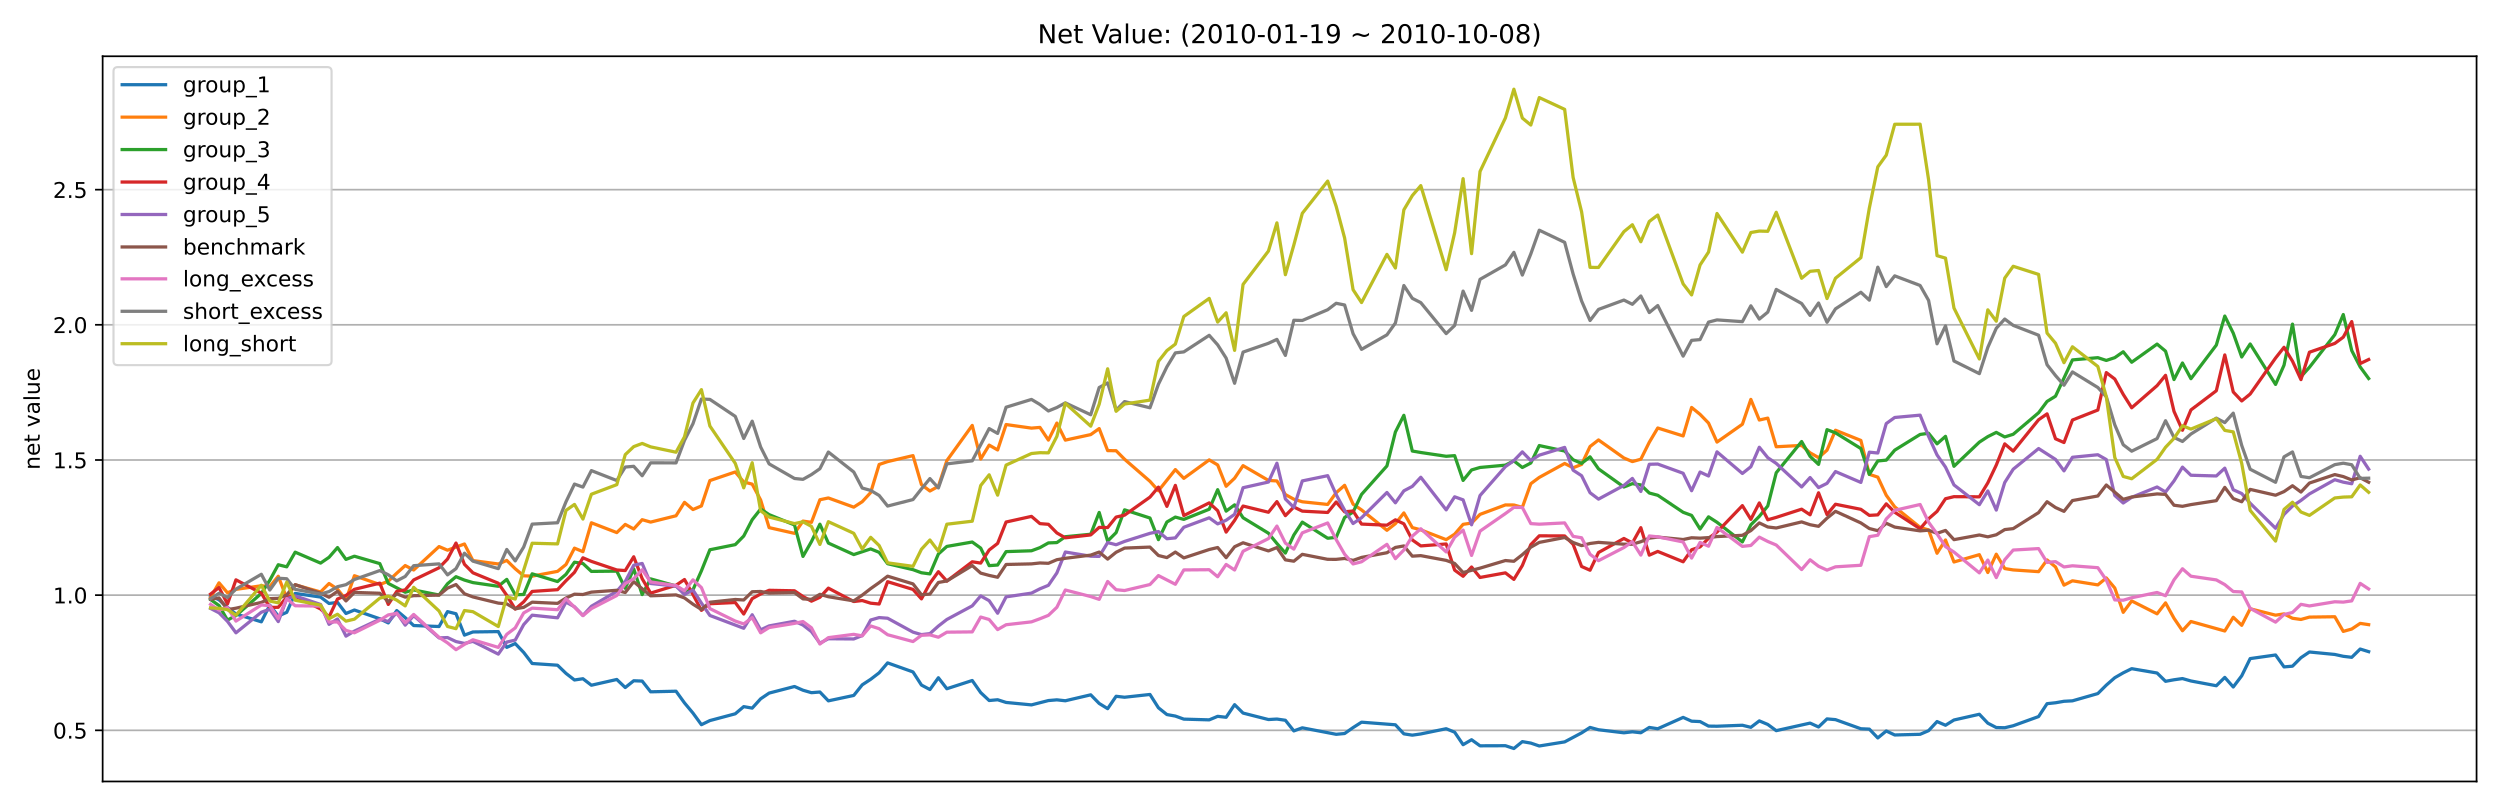 <?xml version="1.0" encoding="utf-8" standalone="no"?>
<!DOCTYPE svg PUBLIC "-//W3C//DTD SVG 1.1//EN"
  "http://www.w3.org/Graphics/SVG/1.1/DTD/svg11.dtd">
<!-- Created with matplotlib (https://matplotlib.org/) -->
<svg height="374.4pt" version="1.1" viewBox="0 0 1152 374.4" width="1152pt" xmlns="http://www.w3.org/2000/svg" xmlns:xlink="http://www.w3.org/1999/xlink">
 <defs>
  <style type="text/css">*{stroke-linecap:butt;stroke-linejoin:round;}</style>
 </defs>
 <g id="figure_1">
  <g id="patch_1">
   <path d="M 0 374.4 
L 1152 374.4 
L 1152 0 
L 0 0 
z
" style="fill:#ffffff;"/>
  </g>
  <g id="axes_1">
   <g id="patch_2">
    <path d="M 47.3 360.1 
L 1141.2 360.1 
L 1141.2 25.92 
L 47.3 25.92 
z
" style="fill:#ffffff;"/>
   </g>
   <g id="matplotlib.axis_1"/>
   <g id="matplotlib.axis_2">
    <g id="ytick_1">
     <g id="line2d_1">
      <path clip-path="url(#p915bcf9d53)" d="M 47.3 336.534 
L 1141.2 336.534 
" style="fill:none;stroke:#b0b0b0;stroke-linecap:square;stroke-width:0.8;"/>
     </g>
     <g id="line2d_2">
      <defs>
       <path d="M 0 0 
L -3.5 0 
" id="mc863d1c536" style="stroke:#000000;stroke-width:0.8;"/>
      </defs>
      <g>
       <use style="stroke:#000000;stroke-width:0.8;" x="47.3" xlink:href="#mc863d1c536" y="336.534"/>
      </g>
     </g>
     <g id="text_1">
      <!-- 0.5 -->
      <g transform="translate(24.397 340.333)scale(0.1 -0.1)">
       <defs>
        <path d="M 31.781 66.406 
Q 24.172 66.406 20.328 58.906 
Q 16.5 51.422 16.5 36.375 
Q 16.5 21.391 20.328 13.891 
Q 24.172 6.391 31.781 6.391 
Q 39.453 6.391 43.281 13.891 
Q 47.125 21.391 47.125 36.375 
Q 47.125 51.422 43.281 58.906 
Q 39.453 66.406 31.781 66.406 
z
M 31.781 74.219 
Q 44.047 74.219 50.516 64.516 
Q 56.984 54.828 56.984 36.375 
Q 56.984 17.969 50.516 8.266 
Q 44.047 -1.422 31.781 -1.422 
Q 19.531 -1.422 13.062 8.266 
Q 6.594 17.969 6.594 36.375 
Q 6.594 54.828 13.062 64.516 
Q 19.531 74.219 31.781 74.219 
z
" id="DejaVuSans-48"/>
        <path d="M 10.688 12.406 
L 21 12.406 
L 21 0 
L 10.688 0 
z
" id="DejaVuSans-46"/>
        <path d="M 10.797 72.906 
L 49.516 72.906 
L 49.516 64.594 
L 19.828 64.594 
L 19.828 46.734 
Q 21.969 47.469 24.109 47.828 
Q 26.266 48.188 28.422 48.188 
Q 40.625 48.188 47.75 41.5 
Q 54.891 34.812 54.891 23.391 
Q 54.891 11.625 47.562 5.094 
Q 40.234 -1.422 26.906 -1.422 
Q 22.312 -1.422 17.547 -0.641 
Q 12.797 0.141 7.719 1.703 
L 7.719 11.625 
Q 12.109 9.234 16.797 8.062 
Q 21.484 6.891 26.703 6.891 
Q 35.156 6.891 40.078 11.328 
Q 45.016 15.766 45.016 23.391 
Q 45.016 31 40.078 35.438 
Q 35.156 39.891 26.703 39.891 
Q 22.75 39.891 18.812 39.016 
Q 14.891 38.141 10.797 36.281 
z
" id="DejaVuSans-53"/>
       </defs>
       <use xlink:href="#DejaVuSans-48"/>
       <use x="63.623" xlink:href="#DejaVuSans-46"/>
       <use x="95.41" xlink:href="#DejaVuSans-53"/>
      </g>
     </g>
    </g>
    <g id="ytick_2">
     <g id="line2d_3">
      <path clip-path="url(#p915bcf9d53)" d="M 47.3 274.25 
L 1141.2 274.25 
" style="fill:none;stroke:#b0b0b0;stroke-linecap:square;stroke-width:0.8;"/>
     </g>
     <g id="line2d_4">
      <g>
       <use style="stroke:#000000;stroke-width:0.8;" x="47.3" xlink:href="#mc863d1c536" y="274.25"/>
      </g>
     </g>
     <g id="text_2">
      <!-- 1.0 -->
      <g transform="translate(24.397 278.049)scale(0.1 -0.1)">
       <defs>
        <path d="M 12.406 8.297 
L 28.516 8.297 
L 28.516 63.922 
L 10.984 60.406 
L 10.984 69.391 
L 28.422 72.906 
L 38.281 72.906 
L 38.281 8.297 
L 54.391 8.297 
L 54.391 0 
L 12.406 0 
z
" id="DejaVuSans-49"/>
       </defs>
       <use xlink:href="#DejaVuSans-49"/>
       <use x="63.623" xlink:href="#DejaVuSans-46"/>
       <use x="95.41" xlink:href="#DejaVuSans-48"/>
      </g>
     </g>
    </g>
    <g id="ytick_3">
     <g id="line2d_5">
      <path clip-path="url(#p915bcf9d53)" d="M 47.3 211.967 
L 1141.2 211.967 
" style="fill:none;stroke:#b0b0b0;stroke-linecap:square;stroke-width:0.8;"/>
     </g>
     <g id="line2d_6">
      <g>
       <use style="stroke:#000000;stroke-width:0.8;" x="47.3" xlink:href="#mc863d1c536" y="211.967"/>
      </g>
     </g>
     <g id="text_3">
      <!-- 1.5 -->
      <g transform="translate(24.397 215.766)scale(0.1 -0.1)">
       <use xlink:href="#DejaVuSans-49"/>
       <use x="63.623" xlink:href="#DejaVuSans-46"/>
       <use x="95.41" xlink:href="#DejaVuSans-53"/>
      </g>
     </g>
    </g>
    <g id="ytick_4">
     <g id="line2d_7">
      <path clip-path="url(#p915bcf9d53)" d="M 47.3 149.683 
L 1141.2 149.683 
" style="fill:none;stroke:#b0b0b0;stroke-linecap:square;stroke-width:0.8;"/>
     </g>
     <g id="line2d_8">
      <g>
       <use style="stroke:#000000;stroke-width:0.8;" x="47.3" xlink:href="#mc863d1c536" y="149.683"/>
      </g>
     </g>
     <g id="text_4">
      <!-- 2.0 -->
      <g transform="translate(24.397 153.482)scale(0.1 -0.1)">
       <defs>
        <path d="M 19.188 8.297 
L 53.609 8.297 
L 53.609 0 
L 7.328 0 
L 7.328 8.297 
Q 12.938 14.109 22.625 23.891 
Q 32.328 33.688 34.812 36.531 
Q 39.547 41.844 41.422 45.531 
Q 43.312 49.219 43.312 52.781 
Q 43.312 58.594 39.234 62.25 
Q 35.156 65.922 28.609 65.922 
Q 23.969 65.922 18.812 64.312 
Q 13.672 62.703 7.812 59.422 
L 7.812 69.391 
Q 13.766 71.781 18.938 73 
Q 24.125 74.219 28.422 74.219 
Q 39.75 74.219 46.484 68.547 
Q 53.219 62.891 53.219 53.422 
Q 53.219 48.922 51.531 44.891 
Q 49.859 40.875 45.406 35.406 
Q 44.188 33.984 37.641 27.219 
Q 31.109 20.453 19.188 8.297 
z
" id="DejaVuSans-50"/>
       </defs>
       <use xlink:href="#DejaVuSans-50"/>
       <use x="63.623" xlink:href="#DejaVuSans-46"/>
       <use x="95.41" xlink:href="#DejaVuSans-48"/>
      </g>
     </g>
    </g>
    <g id="ytick_5">
     <g id="line2d_9">
      <path clip-path="url(#p915bcf9d53)" d="M 47.3 87.4 
L 1141.2 87.4 
" style="fill:none;stroke:#b0b0b0;stroke-linecap:square;stroke-width:0.8;"/>
     </g>
     <g id="line2d_10">
      <g>
       <use style="stroke:#000000;stroke-width:0.8;" x="47.3" xlink:href="#mc863d1c536" y="87.4"/>
      </g>
     </g>
     <g id="text_5">
      <!-- 2.5 -->
      <g transform="translate(24.397 91.199)scale(0.1 -0.1)">
       <use xlink:href="#DejaVuSans-50"/>
       <use x="63.623" xlink:href="#DejaVuSans-46"/>
       <use x="95.41" xlink:href="#DejaVuSans-53"/>
      </g>
     </g>
    </g>
    <g id="text_6">
     <!-- net value -->
     <g transform="translate(18.317 216.462)rotate(-90)scale(0.1 -0.1)">
      <defs>
       <path d="M 54.891 33.016 
L 54.891 0 
L 45.906 0 
L 45.906 32.719 
Q 45.906 40.484 42.875 44.328 
Q 39.844 48.188 33.797 48.188 
Q 26.516 48.188 22.312 43.547 
Q 18.109 38.922 18.109 30.906 
L 18.109 0 
L 9.078 0 
L 9.078 54.688 
L 18.109 54.688 
L 18.109 46.188 
Q 21.344 51.125 25.703 53.562 
Q 30.078 56 35.797 56 
Q 45.219 56 50.047 50.172 
Q 54.891 44.344 54.891 33.016 
z
" id="DejaVuSans-110"/>
       <path d="M 56.203 29.594 
L 56.203 25.203 
L 14.891 25.203 
Q 15.484 15.922 20.484 11.062 
Q 25.484 6.203 34.422 6.203 
Q 39.594 6.203 44.453 7.469 
Q 49.312 8.734 54.109 11.281 
L 54.109 2.781 
Q 49.266 0.734 44.188 -0.344 
Q 39.109 -1.422 33.891 -1.422 
Q 20.797 -1.422 13.156 6.188 
Q 5.516 13.812 5.516 26.812 
Q 5.516 40.234 12.766 48.109 
Q 20.016 56 32.328 56 
Q 43.359 56 49.781 48.891 
Q 56.203 41.797 56.203 29.594 
z
M 47.219 32.234 
Q 47.125 39.594 43.094 43.984 
Q 39.062 48.391 32.422 48.391 
Q 24.906 48.391 20.391 44.141 
Q 15.875 39.891 15.188 32.172 
z
" id="DejaVuSans-101"/>
       <path d="M 18.312 70.219 
L 18.312 54.688 
L 36.812 54.688 
L 36.812 47.703 
L 18.312 47.703 
L 18.312 18.016 
Q 18.312 11.328 20.141 9.422 
Q 21.969 7.516 27.594 7.516 
L 36.812 7.516 
L 36.812 0 
L 27.594 0 
Q 17.188 0 13.234 3.875 
Q 9.281 7.766 9.281 18.016 
L 9.281 47.703 
L 2.688 47.703 
L 2.688 54.688 
L 9.281 54.688 
L 9.281 70.219 
z
" id="DejaVuSans-116"/>
       <path id="DejaVuSans-32"/>
       <path d="M 2.984 54.688 
L 12.5 54.688 
L 29.594 8.797 
L 46.688 54.688 
L 56.203 54.688 
L 35.688 0 
L 23.484 0 
z
" id="DejaVuSans-118"/>
       <path d="M 34.281 27.484 
Q 23.391 27.484 19.188 25 
Q 14.984 22.516 14.984 16.5 
Q 14.984 11.719 18.141 8.906 
Q 21.297 6.109 26.703 6.109 
Q 34.188 6.109 38.703 11.406 
Q 43.219 16.703 43.219 25.484 
L 43.219 27.484 
z
M 52.203 31.203 
L 52.203 0 
L 43.219 0 
L 43.219 8.297 
Q 40.141 3.328 35.547 0.953 
Q 30.953 -1.422 24.312 -1.422 
Q 15.922 -1.422 10.953 3.297 
Q 6 8.016 6 15.922 
Q 6 25.141 12.172 29.828 
Q 18.359 34.516 30.609 34.516 
L 43.219 34.516 
L 43.219 35.406 
Q 43.219 41.609 39.141 45 
Q 35.062 48.391 27.688 48.391 
Q 23 48.391 18.547 47.266 
Q 14.109 46.141 10.016 43.891 
L 10.016 52.203 
Q 14.938 54.109 19.578 55.047 
Q 24.219 56 28.609 56 
Q 40.484 56 46.344 49.844 
Q 52.203 43.703 52.203 31.203 
z
" id="DejaVuSans-97"/>
       <path d="M 9.422 75.984 
L 18.406 75.984 
L 18.406 0 
L 9.422 0 
z
" id="DejaVuSans-108"/>
       <path d="M 8.5 21.578 
L 8.5 54.688 
L 17.484 54.688 
L 17.484 21.922 
Q 17.484 14.156 20.5 10.266 
Q 23.531 6.391 29.594 6.391 
Q 36.859 6.391 41.078 11.031 
Q 45.312 15.672 45.312 23.688 
L 45.312 54.688 
L 54.297 54.688 
L 54.297 0 
L 45.312 0 
L 45.312 8.406 
Q 42.047 3.422 37.719 1 
Q 33.406 -1.422 27.688 -1.422 
Q 18.266 -1.422 13.375 4.438 
Q 8.5 10.297 8.5 21.578 
z
M 31.109 56 
z
" id="DejaVuSans-117"/>
      </defs>
      <use xlink:href="#DejaVuSans-110"/>
      <use x="63.379" xlink:href="#DejaVuSans-101"/>
      <use x="124.902" xlink:href="#DejaVuSans-116"/>
      <use x="164.111" xlink:href="#DejaVuSans-32"/>
      <use x="195.898" xlink:href="#DejaVuSans-118"/>
      <use x="255.078" xlink:href="#DejaVuSans-97"/>
      <use x="316.357" xlink:href="#DejaVuSans-108"/>
      <use x="344.141" xlink:href="#DejaVuSans-117"/>
      <use x="407.52" xlink:href="#DejaVuSans-101"/>
     </g>
    </g>
   </g>
   <g id="line2d_11">
    <path clip-path="url(#p915bcf9d53)" d="M 97.023 274.495 
L 100.923 276.397 
L 104.822 279.909 
L 108.722 282.925 
L 120.422 286.533 
L 124.321 278.842 
L 128.221 283.861 
L 132.121 282.164 
L 136.021 273.445 
L 147.72 275.124 
L 151.62 278.082 
L 155.52 277.574 
L 159.42 282.693 
L 163.32 281.096 
L 175.019 285.144 
L 178.919 287.034 
L 182.819 281.347 
L 186.719 284.608 
L 190.618 288.246 
L 202.318 288.697 
L 206.218 281.829 
L 210.118 282.813 
L 214.017 292.666 
L 217.917 291.205 
L 229.617 291.037 
L 233.516 298.305 
L 237.416 296.564 
L 241.316 300.64 
L 245.216 305.735 
L 256.915 306.53 
L 260.815 310.3 
L 264.715 313.331 
L 268.615 312.762 
L 272.515 315.751 
L 284.214 313.102 
L 288.114 316.81 
L 292.014 313.698 
L 295.914 313.837 
L 299.813 318.787 
L 311.513 318.512 
L 315.413 323.902 
L 319.313 328.58 
L 323.212 333.935 
L 327.112 332.042 
L 338.812 328.917 
L 342.711 325.613 
L 346.611 326.298 
L 350.511 322.008 
L 354.411 319.375 
L 366.11 316.337 
L 370.01 318.056 
L 373.91 319.187 
L 377.81 318.881 
L 381.71 322.952 
L 393.409 320.457 
L 397.309 315.574 
L 401.209 313.024 
L 405.109 310.029 
L 409.008 305.456 
L 420.708 309.63 
L 424.608 315.68 
L 428.508 317.742 
L 432.407 312.31 
L 436.307 317.368 
L 448.007 313.576 
L 451.907 319.148 
L 455.806 322.799 
L 459.706 322.443 
L 463.606 323.687 
L 475.305 324.813 
L 483.105 322.815 
L 487.005 322.489 
L 490.905 322.913 
L 502.604 320.175 
L 506.504 324.151 
L 510.404 326.551 
L 514.304 320.849 
L 518.203 321.287 
L 529.903 320.008 
L 533.803 326.143 
L 537.703 329.264 
L 541.602 329.963 
L 545.502 331.372 
L 557.202 331.712 
L 561.102 330.086 
L 565.001 330.524 
L 568.901 324.715 
L 572.801 328.585 
L 584.5 331.56 
L 588.4 331.342 
L 592.3 331.899 
L 596.2 336.806 
L 600.1 335.38 
L 615.699 338.365 
L 619.599 338.006 
L 623.499 335.273 
L 627.398 332.78 
L 642.998 333.984 
L 646.898 338.159 
L 650.797 338.758 
L 654.697 338.203 
L 666.397 335.795 
L 670.297 337.388 
L 674.196 343.148 
L 678.096 340.869 
L 681.996 343.672 
L 693.695 343.621 
L 697.595 344.91 
L 701.495 341.742 
L 705.395 342.412 
L 709.295 343.748 
L 720.994 341.863 
L 728.794 337.716 
L 732.694 335.194 
L 736.593 336.269 
L 748.293 337.674 
L 752.193 337.219 
L 756.093 337.658 
L 759.992 335.203 
L 763.892 335.801 
L 775.592 330.577 
L 779.492 332.319 
L 783.391 332.494 
L 787.291 334.588 
L 791.191 334.645 
L 802.89 334.196 
L 806.79 335.154 
L 810.69 332.187 
L 814.59 333.824 
L 818.49 336.685 
L 834.089 333.206 
L 837.989 334.989 
L 841.889 331.268 
L 845.789 331.607 
L 857.488 335.812 
L 861.388 335.977 
L 865.288 340.044 
L 869.187 336.834 
L 873.087 338.675 
L 884.787 338.368 
L 888.687 336.691 
L 892.586 332.498 
L 896.486 334.197 
L 900.386 331.774 
L 912.085 329.132 
L 915.985 333.239 
L 919.885 335.248 
L 923.785 335.343 
L 927.685 334.424 
L 939.384 330.191 
L 943.284 324.254 
L 947.184 323.835 
L 951.084 323.155 
L 954.984 322.945 
L 966.683 319.595 
L 970.583 315.712 
L 974.483 312.299 
L 978.382 310.044 
L 982.282 308.123 
L 993.982 310.122 
L 997.882 313.945 
L 1001.781 313.237 
L 1005.681 312.686 
L 1009.581 313.791 
L 1021.28 315.988 
L 1025.18 312.148 
L 1029.08 316.561 
L 1032.98 311.411 
L 1036.88 303.48 
L 1048.579 301.819 
L 1052.479 307.307 
L 1056.379 306.974 
L 1060.279 303.064 
L 1064.179 300.435 
L 1075.878 301.574 
L 1079.778 302.424 
L 1083.678 302.893 
L 1087.577 299.078 
L 1091.477 300.286 
L 1091.477 300.286 
" style="fill:none;stroke:#1f77b4;stroke-linecap:square;stroke-width:1.5;"/>
   </g>
   <g id="line2d_12">
    <path clip-path="url(#p915bcf9d53)" d="M 97.023 275.309 
L 100.923 268.571 
L 104.822 273.151 
L 108.722 271.567 
L 120.422 269.929 
L 124.321 270.299 
L 128.221 265.543 
L 132.121 275.668 
L 136.021 269.483 
L 147.72 272.782 
L 151.62 268.88 
L 155.52 271.482 
L 159.42 276.419 
L 163.32 265.289 
L 175.019 269.348 
L 178.919 267.816 
L 182.819 264.122 
L 186.719 260.609 
L 190.618 262.655 
L 202.318 251.859 
L 206.218 253.53 
L 214.017 250.672 
L 217.917 258.318 
L 229.617 259.884 
L 233.516 258.247 
L 237.416 262.08 
L 241.316 265.338 
L 245.216 265.483 
L 256.915 263.279 
L 260.815 260.117 
L 264.715 252.588 
L 268.615 254.204 
L 272.515 240.901 
L 284.214 245.415 
L 288.114 241.656 
L 292.014 243.748 
L 295.914 239.472 
L 299.813 240.581 
L 311.513 237.664 
L 315.413 231.48 
L 319.313 234.799 
L 323.212 233.142 
L 327.112 221.447 
L 338.812 217.478 
L 342.711 222.091 
L 346.611 223.089 
L 350.511 230.411 
L 354.411 243.129 
L 366.11 245.769 
L 370.01 240.119 
L 373.91 240.698 
L 377.81 230.289 
L 381.71 229.461 
L 393.409 233.699 
L 397.309 231.188 
L 401.209 226.967 
L 405.109 214.028 
L 409.008 212.71 
L 420.708 209.954 
L 424.608 223.327 
L 428.508 226.251 
L 432.407 224.109 
L 436.307 212.252 
L 448.007 196.032 
L 451.907 211.518 
L 455.806 205.105 
L 459.706 207.341 
L 463.606 195.63 
L 475.305 197.276 
L 479.205 196.952 
L 483.105 202.793 
L 487.005 194.949 
L 490.905 202.806 
L 502.604 200.264 
L 506.504 197.492 
L 510.404 207.64 
L 514.304 207.691 
L 518.203 211.624 
L 529.903 221.788 
L 533.803 226.145 
L 541.602 216.384 
L 545.502 220.423 
L 557.202 211.921 
L 561.102 214.244 
L 565.001 224.066 
L 568.901 220.359 
L 572.801 214.569 
L 584.5 221.377 
L 588.4 221.623 
L 592.3 227.891 
L 596.2 230.029 
L 600.1 231.218 
L 611.799 232.448 
L 615.699 227.053 
L 619.599 223.634 
L 623.499 232.318 
L 627.398 234.976 
L 639.098 244.358 
L 642.998 241.297 
L 646.898 236.359 
L 650.797 243.116 
L 654.697 244.158 
L 666.397 248.667 
L 670.297 246.15 
L 674.196 241.619 
L 678.096 241.026 
L 681.996 237.029 
L 693.695 232.669 
L 697.595 232.706 
L 701.495 233.785 
L 705.395 222.89 
L 709.295 219.99 
L 720.994 213.57 
L 724.894 215.551 
L 728.794 214 
L 732.694 205.753 
L 736.593 202.726 
L 748.293 211.031 
L 752.193 212.701 
L 756.093 211.607 
L 759.992 203.787 
L 763.892 197.223 
L 775.592 200.881 
L 779.492 187.758 
L 783.391 190.94 
L 787.291 194.943 
L 791.191 203.711 
L 802.89 195.493 
L 806.79 184.051 
L 810.69 193.551 
L 814.59 192.666 
L 818.49 205.864 
L 830.189 205.258 
L 834.089 208.657 
L 837.989 210.866 
L 841.889 207.436 
L 845.789 198.255 
L 857.488 202.951 
L 861.388 218.571 
L 865.288 219.863 
L 869.187 228.224 
L 873.087 233.566 
L 884.787 243.031 
L 888.687 244.188 
L 892.586 254.93 
L 896.486 248.82 
L 900.386 258.959 
L 912.085 255.589 
L 915.985 263.812 
L 919.885 255.378 
L 923.785 261.997 
L 927.685 262.62 
L 939.384 263.417 
L 943.284 258.019 
L 947.184 261.251 
L 951.084 269.628 
L 954.984 267.634 
L 966.683 269.518 
L 970.583 266.319 
L 974.483 270.95 
L 978.382 282.156 
L 982.282 276.91 
L 993.982 282.842 
L 997.882 277.812 
L 1001.781 284.901 
L 1005.681 290.646 
L 1009.581 286.388 
L 1025.18 290.755 
L 1029.08 284.441 
L 1032.98 288.143 
L 1036.88 280.523 
L 1048.579 283.469 
L 1052.479 282.881 
L 1056.379 284.898 
L 1060.279 285.446 
L 1064.179 284.364 
L 1075.878 284.194 
L 1079.778 290.948 
L 1083.678 289.854 
L 1087.577 287.255 
L 1091.477 287.838 
L 1091.477 287.838 
" style="fill:none;stroke:#ff7f0e;stroke-linecap:square;stroke-width:1.5;"/>
   </g>
   <g id="line2d_13">
    <path clip-path="url(#p915bcf9d53)" d="M 97.023 276.284 
L 100.923 279.034 
L 104.822 285.735 
L 108.722 283.66 
L 120.422 273.447 
L 124.321 267.381 
L 128.221 260.236 
L 132.121 261.195 
L 136.021 254.44 
L 147.72 259.476 
L 151.62 256.801 
L 155.52 252.319 
L 159.42 257.767 
L 163.32 256.3 
L 175.019 259.706 
L 178.919 268.834 
L 186.719 272.901 
L 190.618 271.844 
L 202.318 274.189 
L 206.218 268.991 
L 210.118 265.734 
L 214.017 267.3 
L 217.917 268.458 
L 229.617 270.16 
L 233.516 266.978 
L 237.416 274.072 
L 241.316 273.939 
L 245.216 264.416 
L 256.915 267.975 
L 260.815 264.646 
L 264.715 259.063 
L 268.615 259.651 
L 272.515 263.308 
L 284.214 263.173 
L 288.114 271.077 
L 292.014 262.123 
L 295.914 273.977 
L 299.813 266.748 
L 311.513 270.003 
L 315.413 272.622 
L 319.313 271.787 
L 323.212 263.045 
L 327.112 253.33 
L 338.812 250.963 
L 342.711 247.006 
L 346.611 239.486 
L 350.511 234.558 
L 354.411 237.143 
L 366.11 241.897 
L 370.01 256.391 
L 373.91 249.566 
L 377.81 241.551 
L 381.71 250.242 
L 393.409 255.547 
L 401.209 252.938 
L 405.109 254.517 
L 409.008 259.75 
L 420.708 262.499 
L 424.608 263.933 
L 428.508 264.457 
L 432.407 255.278 
L 436.307 251.791 
L 448.007 249.763 
L 451.907 252.562 
L 455.806 260.647 
L 459.706 260.362 
L 463.606 254.186 
L 475.305 253.797 
L 479.205 252.353 
L 483.105 250.174 
L 487.005 250.02 
L 490.905 247.318 
L 502.604 246.18 
L 506.504 236.136 
L 510.404 249.315 
L 514.304 245.421 
L 518.203 234.931 
L 529.903 238.703 
L 533.803 248.667 
L 537.703 240.541 
L 541.602 238.273 
L 545.502 239.329 
L 557.202 234.657 
L 561.102 225.652 
L 565.001 235.524 
L 568.901 232.639 
L 572.801 238.577 
L 584.5 245.706 
L 588.4 250.43 
L 592.3 254.846 
L 596.2 246.536 
L 600.1 240.593 
L 611.799 248.023 
L 615.699 247.626 
L 619.599 238.453 
L 623.499 235.957 
L 627.398 227.821 
L 639.098 214.699 
L 642.998 199.066 
L 646.898 191.376 
L 650.797 207.84 
L 654.697 208.508 
L 666.397 210.256 
L 670.297 209.965 
L 674.196 221.382 
L 678.096 216.556 
L 681.996 215.407 
L 693.695 214.341 
L 697.595 212.368 
L 701.495 215.419 
L 705.395 213.361 
L 709.295 205.312 
L 720.994 207.834 
L 724.894 211.863 
L 728.794 213.524 
L 732.694 210.51 
L 736.593 216.056 
L 748.293 224.412 
L 752.193 222.875 
L 756.093 223.445 
L 759.992 227.184 
L 763.892 228.221 
L 775.592 236.062 
L 779.492 237.495 
L 783.391 243.766 
L 787.291 238.158 
L 791.191 240.663 
L 802.89 249.709 
L 806.79 241.835 
L 810.69 237.942 
L 814.59 233.155 
L 818.49 217.841 
L 830.189 203.462 
L 834.089 210.291 
L 837.989 213.985 
L 841.889 197.976 
L 845.789 199.452 
L 857.488 206.686 
L 861.388 218.605 
L 865.288 212.408 
L 869.187 212.033 
L 873.087 207.438 
L 884.787 200.194 
L 888.687 199.653 
L 892.586 204.514 
L 896.486 201.07 
L 900.386 214.869 
L 912.085 203.738 
L 915.985 201.195 
L 919.885 199.245 
L 923.785 201.348 
L 927.685 200.115 
L 939.384 190.198 
L 943.284 184.981 
L 947.184 182.566 
L 954.984 165.846 
L 966.683 164.814 
L 970.583 166.091 
L 974.483 164.809 
L 978.382 162.096 
L 982.282 166.92 
L 993.982 158.553 
L 997.882 161.818 
L 1001.781 174.894 
L 1005.681 167.27 
L 1009.581 174.497 
L 1021.28 159.012 
L 1025.18 145.637 
L 1029.08 153.513 
L 1032.98 164.497 
L 1036.88 158.512 
L 1048.579 177.141 
L 1052.479 168.27 
L 1056.379 149.355 
L 1060.279 173.596 
L 1064.179 169.259 
L 1075.878 154.22 
L 1079.778 144.944 
L 1083.678 161.53 
L 1087.577 169.09 
L 1091.477 174.418 
L 1091.477 174.418 
" style="fill:none;stroke:#2ca02c;stroke-linecap:square;stroke-width:1.5;"/>
   </g>
   <g id="line2d_14">
    <path clip-path="url(#p915bcf9d53)" d="M 97.023 273.766 
L 100.923 270.74 
L 104.822 278.313 
L 108.722 267.19 
L 120.422 273.303 
L 124.321 279.901 
L 128.221 279.844 
L 132.121 275.167 
L 136.021 274.734 
L 147.72 280.621 
L 151.62 284.267 
L 155.52 276.023 
L 159.42 274.4 
L 163.32 271.559 
L 175.019 268.712 
L 178.919 278.516 
L 182.819 272.521 
L 186.719 271.818 
L 190.618 267.244 
L 202.318 261.636 
L 206.218 257.605 
L 210.118 250.249 
L 214.017 260.026 
L 217.917 263.947 
L 229.617 268.758 
L 233.516 274.339 
L 237.416 280.664 
L 241.316 277.326 
L 245.216 272.527 
L 256.915 271.727 
L 260.815 267.586 
L 264.715 263.734 
L 268.615 257.045 
L 272.515 258.684 
L 284.214 262.646 
L 288.114 262.91 
L 292.014 256.569 
L 295.914 266.667 
L 299.813 273.314 
L 311.513 269.677 
L 315.413 267.048 
L 319.313 273.936 
L 323.212 281.251 
L 327.112 278.2 
L 338.812 277.641 
L 342.711 282.94 
L 346.611 275.854 
L 350.511 273.696 
L 354.411 272.01 
L 366.11 272.24 
L 370.01 274.855 
L 373.91 277.019 
L 377.81 275.24 
L 381.71 271.016 
L 393.409 277.183 
L 397.309 276.723 
L 401.209 277.949 
L 405.109 278.331 
L 409.008 268.045 
L 420.708 271.614 
L 424.608 275.96 
L 428.508 268.762 
L 432.407 263.435 
L 436.307 267.772 
L 448.007 258.874 
L 451.907 259.467 
L 455.806 253.432 
L 459.706 250.404 
L 463.606 240.544 
L 475.305 237.95 
L 479.205 241.29 
L 483.105 241.596 
L 487.005 245.579 
L 490.905 247.817 
L 502.604 246.488 
L 506.504 243.019 
L 510.404 243.1 
L 514.304 238.264 
L 518.203 237.381 
L 529.903 229.078 
L 533.803 224.474 
L 537.703 233.331 
L 541.602 223.667 
L 545.502 237.575 
L 557.202 231.732 
L 561.102 235.317 
L 565.001 245.187 
L 568.901 239.791 
L 572.801 233.183 
L 584.5 236.041 
L 588.4 231.148 
L 592.3 237.606 
L 596.2 233.63 
L 600.1 235.528 
L 611.799 236.148 
L 615.699 231.328 
L 619.599 235.847 
L 623.499 235.465 
L 627.398 241.491 
L 639.098 242.016 
L 642.998 239.538 
L 646.898 241.365 
L 650.797 248.805 
L 654.697 251.555 
L 666.397 250.664 
L 670.297 262.714 
L 674.196 265.544 
L 678.096 261.288 
L 681.996 266.092 
L 693.695 263.974 
L 697.595 266.979 
L 701.495 260.587 
L 705.395 250.959 
L 709.295 246.91 
L 720.994 246.959 
L 724.894 250.823 
L 728.794 261.04 
L 732.694 262.758 
L 736.593 254.595 
L 748.293 248.124 
L 752.193 250.202 
L 756.093 243.161 
L 759.992 255.809 
L 763.892 254.1 
L 775.592 258.863 
L 779.492 253.348 
L 783.391 252.001 
L 787.291 248.05 
L 791.191 245.173 
L 802.89 232.996 
L 806.79 239.308 
L 810.69 231.758 
L 814.59 239.518 
L 818.49 238.41 
L 830.189 234.627 
L 834.089 237.21 
L 837.989 227.087 
L 841.889 237.113 
L 845.789 232.353 
L 857.488 234.695 
L 861.388 237.485 
L 865.288 237.249 
L 869.187 232.171 
L 873.087 236.028 
L 884.787 243.658 
L 888.687 239.062 
L 892.586 235.656 
L 896.486 229.817 
L 900.386 228.861 
L 912.085 228.936 
L 915.985 222.501 
L 919.885 214.302 
L 923.785 204.547 
L 927.685 207.864 
L 939.384 193.414 
L 943.284 190.711 
L 947.184 202.195 
L 951.084 203.914 
L 954.984 193.55 
L 966.683 188.937 
L 970.583 171.693 
L 974.483 174.646 
L 978.382 181.722 
L 982.282 187.9 
L 993.982 177.7 
L 997.882 172.954 
L 1001.781 189.56 
L 1005.681 198.255 
L 1009.581 188.899 
L 1021.28 180.056 
L 1025.18 163.555 
L 1029.08 180.613 
L 1032.98 184.748 
L 1036.88 181.568 
L 1048.579 164.98 
L 1052.479 160.032 
L 1056.379 166.433 
L 1060.279 174.918 
L 1064.179 162.302 
L 1075.878 158.244 
L 1079.778 155.363 
L 1083.678 148.185 
L 1087.577 167.541 
L 1091.477 165.661 
L 1091.477 165.661 
" style="fill:none;stroke:#d62728;stroke-linecap:square;stroke-width:1.5;"/>
   </g>
   <g id="line2d_15">
    <path clip-path="url(#p915bcf9d53)" d="M 97.023 280.366 
L 100.923 282.379 
L 104.822 286.311 
L 108.722 291.598 
L 120.422 282.113 
L 124.321 280.713 
L 128.221 286.427 
L 132.121 275.947 
L 136.021 274.59 
L 147.72 278.534 
L 151.62 287.692 
L 155.52 285.221 
L 159.42 293.135 
L 163.32 290.81 
L 175.019 285.314 
L 178.919 286.372 
L 182.819 282.305 
L 186.719 288.061 
L 190.618 283.684 
L 202.318 293.943 
L 206.218 293.784 
L 210.118 295.627 
L 214.017 296.492 
L 217.917 295.543 
L 229.617 301.414 
L 233.516 295.862 
L 237.416 294.954 
L 241.316 287.817 
L 245.216 283.473 
L 256.915 284.694 
L 260.815 277.463 
L 264.715 279.586 
L 268.615 283.616 
L 272.515 279.366 
L 284.214 272.475 
L 288.114 267.985 
L 292.014 260.471 
L 295.914 259.642 
L 299.813 268.876 
L 311.513 270.088 
L 315.413 273.935 
L 319.313 271.889 
L 323.212 277.891 
L 327.112 283.605 
L 342.711 289.506 
L 346.611 283.275 
L 350.511 290.229 
L 354.411 288.415 
L 366.11 286.271 
L 370.01 288.016 
L 373.91 291.05 
L 377.81 296.372 
L 381.71 294.332 
L 393.409 294.427 
L 397.309 292.865 
L 401.209 285.704 
L 405.109 284.579 
L 409.008 284.878 
L 420.708 291.285 
L 424.608 292.431 
L 428.508 291.97 
L 432.407 288.487 
L 436.307 285.456 
L 448.007 279.181 
L 451.907 274.6 
L 455.806 276.797 
L 459.706 282.576 
L 463.606 275.034 
L 475.305 273.309 
L 479.205 271.322 
L 483.105 269.718 
L 487.005 264.006 
L 490.905 254.37 
L 502.604 256.301 
L 506.504 256.393 
L 510.404 250.032 
L 514.304 251.018 
L 518.203 249.483 
L 529.903 245.757 
L 533.803 244.93 
L 537.703 248.243 
L 541.602 247.865 
L 545.502 242.965 
L 557.202 238.605 
L 561.102 241.411 
L 565.001 239.729 
L 568.901 237.008 
L 572.801 224.745 
L 584.5 222.118 
L 588.4 213.452 
L 592.3 229.924 
L 596.2 233.822 
L 600.1 221.606 
L 611.799 219.191 
L 615.699 227.902 
L 619.599 235.105 
L 623.499 241.239 
L 627.398 238.573 
L 639.098 226.934 
L 642.998 231.689 
L 646.898 226.18 
L 650.797 224.128 
L 654.697 219.92 
L 666.397 234.945 
L 670.297 228.929 
L 674.196 230.33 
L 678.096 241.818 
L 681.996 228.335 
L 693.695 215.014 
L 697.595 212.252 
L 701.495 208.225 
L 705.395 212.237 
L 709.295 209.739 
L 720.994 206.165 
L 724.894 216.66 
L 728.794 219.202 
L 732.694 227.053 
L 736.593 229.992 
L 748.293 223.678 
L 752.193 220.458 
L 756.093 226.459 
L 759.992 213.937 
L 763.892 213.835 
L 775.592 218.084 
L 779.492 226.116 
L 783.391 217.52 
L 787.291 219.341 
L 791.191 208.216 
L 802.89 218.177 
L 806.79 215.079 
L 810.69 206.093 
L 814.59 210.899 
L 818.49 213.538 
L 830.189 224.382 
L 834.089 220.05 
L 837.989 224.67 
L 841.889 222.727 
L 845.789 217.296 
L 857.488 222.3 
L 861.388 208.362 
L 865.288 208.748 
L 869.187 195.173 
L 873.087 192.374 
L 884.787 191.3 
L 888.687 201.062 
L 892.586 209.637 
L 896.486 215.245 
L 900.386 223.446 
L 912.085 232.561 
L 915.985 226.236 
L 919.885 235.042 
L 923.785 222.329 
L 927.685 216.216 
L 939.384 206.691 
L 947.184 211.695 
L 951.084 216.964 
L 954.984 210.711 
L 966.683 209.545 
L 970.583 211.75 
L 974.483 228.296 
L 978.382 231.777 
L 982.282 229.165 
L 993.982 224.401 
L 997.882 226.72 
L 1001.781 221.609 
L 1005.681 215.259 
L 1009.581 218.996 
L 1021.28 219.323 
L 1025.18 215.732 
L 1029.08 225.682 
L 1032.98 227.423 
L 1036.88 231.893 
L 1048.579 243.424 
L 1052.479 237.047 
L 1056.379 233.196 
L 1060.279 230.607 
L 1064.179 227.599 
L 1075.878 221.053 
L 1079.778 222.184 
L 1083.678 222.905 
L 1087.577 210.261 
L 1091.477 216.177 
L 1091.477 216.177 
" style="fill:none;stroke:#9467bd;stroke-linecap:square;stroke-width:1.5;"/>
   </g>
   <g id="line2d_16">
    <path clip-path="url(#p915bcf9d53)" d="M 97.023 276.128 
L 100.923 275.522 
L 104.822 280.917 
L 108.722 280.257 
L 120.422 277.591 
L 124.321 275.837 
L 128.221 275.715 
L 132.121 274.124 
L 136.021 269.403 
L 147.72 273.362 
L 151.62 275.203 
L 155.52 272.478 
L 159.42 276.9 
L 163.32 272.982 
L 175.019 273.37 
L 178.919 277.261 
L 182.819 273.61 
L 186.719 275.15 
L 190.618 274.485 
L 202.318 274.23 
L 206.218 271.006 
L 210.118 269.356 
L 214.017 273.602 
L 217.917 275.062 
L 229.617 277.912 
L 233.516 278.267 
L 237.416 280.539 
L 241.316 279.877 
L 245.216 277.483 
L 256.915 278.034 
L 260.815 275.564 
L 264.715 273.798 
L 268.615 273.95 
L 272.515 272.849 
L 284.214 272 
L 288.114 273.046 
L 292.014 268.04 
L 299.813 274.551 
L 311.513 274.131 
L 315.413 275.528 
L 319.313 278.409 
L 323.212 280.843 
L 327.112 277.503 
L 338.812 276.244 
L 342.711 276.471 
L 346.611 272.678 
L 350.511 272.549 
L 354.411 273.306 
L 366.11 273.068 
L 370.01 275.971 
L 373.91 276.177 
L 377.81 273.859 
L 381.71 274.974 
L 393.409 276.881 
L 397.309 274.253 
L 401.209 271.224 
L 405.109 268.481 
L 409.008 265.504 
L 420.708 269.055 
L 424.608 274.064 
L 428.508 273.755 
L 432.407 268.404 
L 436.307 267.706 
L 448.007 260.611 
L 451.907 264.098 
L 455.806 265.151 
L 459.706 266 
L 463.606 260.11 
L 475.305 259.835 
L 479.205 259.414 
L 483.105 259.57 
L 487.005 257.908 
L 490.905 257.266 
L 502.604 255.794 
L 506.504 254.391 
L 510.404 257.634 
L 514.304 254.479 
L 518.203 252.556 
L 529.903 252.101 
L 533.803 255.976 
L 537.703 256.938 
L 541.602 254.4 
L 545.502 257.077 
L 557.202 253.218 
L 561.102 252.301 
L 565.001 256.974 
L 568.901 251.942 
L 572.801 250.116 
L 584.5 253.863 
L 588.4 252.308 
L 592.3 257.981 
L 596.2 258.605 
L 600.1 255.436 
L 611.799 257.737 
L 615.699 257.75 
L 619.599 257.341 
L 623.499 258.226 
L 627.398 256.856 
L 639.098 254.703 
L 642.998 252.26 
L 646.898 251.568 
L 650.797 256.279 
L 654.697 256.036 
L 666.397 258.222 
L 670.297 259.635 
L 674.196 263.819 
L 681.996 261.799 
L 693.695 258.297 
L 697.595 258.643 
L 701.495 255.59 
L 705.395 252.147 
L 709.295 249.934 
L 720.994 247.681 
L 724.894 249.976 
L 728.794 251.418 
L 732.694 250.434 
L 736.593 249.922 
L 748.293 250.764 
L 752.193 250.772 
L 756.093 249.629 
L 759.992 247.985 
L 763.892 247.493 
L 775.592 248.615 
L 779.492 247.804 
L 783.391 247.977 
L 787.291 247.723 
L 791.191 247.248 
L 802.89 246.674 
L 806.79 244.502 
L 810.69 240.966 
L 814.59 242.828 
L 818.49 243.299 
L 830.189 240.497 
L 834.089 241.793 
L 837.989 242.528 
L 841.889 238.77 
L 845.789 235.614 
L 857.488 240.964 
L 861.388 243.546 
L 865.288 244.536 
L 869.187 241.114 
L 873.087 242.881 
L 884.787 244.627 
L 888.687 244.314 
L 892.586 245.749 
L 896.486 244.425 
L 900.386 248.673 
L 912.085 246.523 
L 915.985 247.376 
L 919.885 246.425 
L 923.785 244.035 
L 927.685 243.582 
L 939.384 236.205 
L 943.284 231.196 
L 947.184 233.876 
L 951.084 235.631 
L 954.984 230.658 
L 966.683 228.543 
L 970.583 223.49 
L 978.382 230.085 
L 982.282 229.018 
L 993.982 227.597 
L 997.882 227.813 
L 1001.781 232.814 
L 1005.681 233.307 
L 1009.581 232.52 
L 1021.28 230.703 
L 1025.18 224.583 
L 1029.08 229.738 
L 1032.98 231.209 
L 1036.88 225.506 
L 1048.579 228.2 
L 1052.479 226.52 
L 1056.379 223.831 
L 1060.279 226.731 
L 1064.179 222.592 
L 1075.878 218.686 
L 1079.778 219.603 
L 1083.678 221.161 
L 1087.577 220.155 
L 1091.477 222.22 
L 1091.477 222.22 
" style="fill:none;stroke:#8c564b;stroke-linecap:square;stroke-width:1.5;"/>
   </g>
   <g id="line2d_17">
    <path clip-path="url(#p915bcf9d53)" d="M 97.023 278.488 
L 100.923 281.127 
L 104.822 279.952 
L 108.722 286.203 
L 120.422 278.774 
L 124.321 279.07 
L 128.221 284.983 
L 132.121 275.839 
L 136.021 279.137 
L 147.72 279.275 
L 151.62 286.622 
L 155.52 286.601 
L 159.42 290.491 
L 163.32 291.589 
L 175.019 285.802 
L 178.919 283.35 
L 182.819 282.642 
L 186.719 286.952 
L 190.618 283.133 
L 202.318 293.679 
L 206.218 296.24 
L 210.118 299.365 
L 214.017 296.936 
L 217.917 294.804 
L 229.617 298.321 
L 233.516 292.297 
L 237.416 289.35 
L 241.316 282.44 
L 245.216 280.229 
L 256.915 280.945 
L 260.815 275.888 
L 268.615 283.677 
L 272.515 280.445 
L 284.214 274.415 
L 288.114 268.968 
L 292.014 266.678 
L 295.914 262.549 
L 299.813 268.161 
L 311.513 269.82 
L 315.413 272.23 
L 319.313 267.198 
L 323.212 270.762 
L 327.112 280.438 
L 338.812 286.188 
L 342.711 287.505 
L 346.611 284.611 
L 350.511 291.601 
L 354.411 289.167 
L 366.11 287.245 
L 370.01 286.4 
L 373.91 289.29 
L 377.81 296.769 
L 381.71 293.826 
L 393.409 292.304 
L 397.309 293.006 
L 401.209 288.428 
L 405.109 289.703 
L 409.008 292.482 
L 420.708 295.628 
L 424.608 292.745 
L 428.508 292.548 
L 432.407 293.631 
L 436.307 291.305 
L 448.007 291.171 
L 451.907 284.333 
L 455.806 285.462 
L 459.706 290.112 
L 463.606 287.879 
L 475.305 286.553 
L 479.205 285.116 
L 483.105 283.558 
L 487.005 279.834 
L 490.905 271.872 
L 502.604 274.889 
L 506.504 276.184 
L 510.404 267.954 
L 514.304 271.745 
L 518.203 272.118 
L 529.903 269.352 
L 533.803 265.232 
L 541.602 269.232 
L 545.502 262.624 
L 557.202 262.522 
L 561.102 265.767 
L 565.001 260.102 
L 568.901 262.651 
L 572.801 254.023 
L 584.5 248.191 
L 588.4 242.419 
L 592.3 250.26 
L 596.2 253.031 
L 600.1 245.533 
L 611.799 240.983 
L 615.699 248.623 
L 619.599 255.389 
L 623.499 259.865 
L 627.398 258.869 
L 639.098 250.827 
L 642.998 257.429 
L 646.898 253.436 
L 650.797 247.057 
L 654.697 243.66 
L 666.397 254.315 
L 670.297 247.559 
L 674.196 244.258 
L 678.096 255.942 
L 681.996 244.743 
L 693.695 236.642 
L 697.595 233.806 
L 701.495 233.837 
L 705.395 241.277 
L 709.295 241.545 
L 720.994 240.952 
L 724.894 247.155 
L 728.794 247.802 
L 732.694 255.411 
L 736.593 258.359 
L 748.293 252.311 
L 752.193 249.611 
L 756.093 255.783 
L 759.992 246.967 
L 763.892 247.379 
L 775.592 249.734 
L 779.492 257.165 
L 783.391 249.952 
L 787.291 251.697 
L 791.191 243.041 
L 802.89 251.772 
L 806.79 251.349 
L 810.69 247.516 
L 814.59 249.505 
L 818.49 251.15 
L 830.189 262.454 
L 834.089 257.951 
L 837.989 260.932 
L 841.889 262.709 
L 845.789 261.195 
L 857.488 260.478 
L 861.388 247.291 
L 865.288 246.632 
L 869.187 239.138 
L 873.087 235.155 
L 884.787 232.471 
L 888.687 240.634 
L 892.586 246.023 
L 896.486 251.875 
L 900.386 254.396 
L 912.085 263.97 
L 915.985 258.085 
L 919.885 266.15 
L 923.785 257.932 
L 927.685 253.464 
L 939.384 252.79 
L 943.284 259.155 
L 947.184 258.799 
L 951.084 261.25 
L 954.984 260.713 
L 966.683 261.594 
L 970.583 267.265 
L 974.483 276.434 
L 978.382 276.58 
L 982.282 275.441 
L 993.982 273.009 
L 997.882 274.523 
L 1001.781 267.197 
L 1005.681 262.09 
L 1009.581 265.523 
L 1021.28 267.222 
L 1025.18 269.38 
L 1029.08 272.584 
L 1032.98 272.756 
L 1036.88 280.333 
L 1048.579 286.676 
L 1052.479 283.178 
L 1056.379 282.23 
L 1060.279 278.475 
L 1064.179 279.218 
L 1075.878 277.296 
L 1079.778 277.45 
L 1083.678 276.891 
L 1087.577 268.818 
L 1091.477 271.394 
L 1091.477 271.394 
" style="fill:none;stroke:#e377c2;stroke-linecap:square;stroke-width:1.5;"/>
   </g>
   <g id="line2d_18">
    <path clip-path="url(#p915bcf9d53)" d="M 97.023 275.883 
L 100.923 273.396 
L 104.822 275.286 
L 108.722 271.461 
L 120.422 264.632 
L 124.321 271.881 
L 128.221 266.445 
L 132.121 266.688 
L 136.021 271.562 
L 147.72 273.751 
L 151.62 272.596 
L 155.52 270.344 
L 159.42 269.416 
L 163.32 267.037 
L 175.019 262.912 
L 178.919 264.867 
L 182.819 267.66 
L 186.719 265.632 
L 190.618 260.673 
L 202.318 259.826 
L 206.218 264.899 
L 210.118 262.043 
L 214.017 254.912 
L 217.917 258.57 
L 229.617 262.019 
L 233.516 253.196 
L 237.416 258.462 
L 241.316 252.082 
L 245.216 241.514 
L 256.915 240.885 
L 260.815 231.203 
L 264.715 223.062 
L 268.615 224.446 
L 272.515 216.852 
L 284.214 221.428 
L 288.114 215.217 
L 292.014 214.877 
L 295.914 219.222 
L 299.813 213.28 
L 311.513 213.292 
L 315.413 202.919 
L 319.313 195.264 
L 323.212 183.858 
L 327.112 184.043 
L 338.812 191.866 
L 342.711 202.032 
L 346.611 194.089 
L 350.511 205.99 
L 354.411 213.759 
L 366.11 220.484 
L 370.01 220.883 
L 373.91 218.69 
L 377.81 215.978 
L 381.71 208.297 
L 393.409 217.499 
L 397.309 224.889 
L 401.209 225.986 
L 405.109 228.305 
L 409.008 233.192 
L 420.708 230.199 
L 424.608 225.27 
L 428.508 220.535 
L 432.407 224.852 
L 436.307 213.748 
L 448.007 212.351 
L 455.806 197.496 
L 459.706 199.717 
L 463.606 187.643 
L 475.305 184.058 
L 479.205 186.384 
L 483.105 189.377 
L 487.005 187.777 
L 490.905 185.642 
L 502.604 191.116 
L 506.504 178.576 
L 510.404 176.442 
L 514.304 189.018 
L 518.203 185.045 
L 529.903 187.906 
L 533.803 177.057 
L 537.703 169.03 
L 541.602 162.609 
L 545.502 162.155 
L 557.202 154.519 
L 561.102 158.898 
L 565.001 165.022 
L 568.901 176.615 
L 572.801 162.249 
L 584.5 158.187 
L 588.4 156.386 
L 592.3 163.773 
L 596.2 147.578 
L 600.1 147.675 
L 611.799 142.718 
L 615.699 139.751 
L 619.599 140.538 
L 623.499 153.763 
L 627.398 160.986 
L 639.098 154.302 
L 642.998 148.846 
L 646.898 131.568 
L 650.797 137.479 
L 654.697 139.451 
L 666.397 153.723 
L 670.297 149.99 
L 674.196 134.141 
L 678.096 143.012 
L 681.996 128.721 
L 693.695 122.07 
L 697.595 116.288 
L 701.495 126.741 
L 705.395 117.001 
L 709.295 106.078 
L 720.994 111.669 
L 724.894 126.246 
L 728.794 138.683 
L 732.694 147.684 
L 736.593 142.576 
L 748.293 138.269 
L 752.193 140.221 
L 756.093 136.384 
L 759.992 144.023 
L 763.892 140.797 
L 775.592 164.1 
L 779.492 156.841 
L 783.391 156.481 
L 787.291 148.424 
L 791.191 147.411 
L 802.89 148.219 
L 806.79 140.926 
L 810.69 147.036 
L 814.59 143.819 
L 818.49 133.368 
L 830.189 139.854 
L 834.089 145.338 
L 837.989 139.635 
L 841.889 148.513 
L 845.789 142.32 
L 857.488 134.679 
L 861.388 138.309 
L 865.288 123.112 
L 869.187 132.054 
L 873.087 127.118 
L 884.787 131.546 
L 888.687 138.418 
L 892.586 158.414 
L 896.486 150.176 
L 900.386 166.34 
L 912.085 172.172 
L 915.985 160.085 
L 919.885 151.27 
L 923.785 147.018 
L 927.685 149.93 
L 939.384 154.461 
L 943.284 168.073 
L 947.184 173.057 
L 951.084 177.51 
L 954.984 171.381 
L 966.683 178.561 
L 970.583 182.82 
L 974.483 195.739 
L 978.382 204.937 
L 982.282 207.906 
L 993.982 202.102 
L 997.882 193.871 
L 1001.781 201.574 
L 1005.681 203.429 
L 1009.581 199.994 
L 1021.28 192.683 
L 1025.18 194.736 
L 1029.08 190.384 
L 1032.98 205.247 
L 1036.88 216.223 
L 1048.579 222.243 
L 1052.479 210.515 
L 1056.379 208.26 
L 1060.279 219.53 
L 1064.179 220.141 
L 1075.878 214.113 
L 1079.778 213.439 
L 1083.678 214.148 
L 1087.577 220.448 
L 1091.477 220.348 
L 1091.477 220.348 
" style="fill:none;stroke:#7f7f7f;stroke-linecap:square;stroke-width:1.5;"/>
   </g>
   <g id="line2d_19">
    <path clip-path="url(#p915bcf9d53)" d="M 97.023 280.121 
L 100.923 280.323 
L 104.822 280.925 
L 108.722 283.475 
L 120.422 269.68 
L 124.321 276.976 
L 128.221 277.774 
L 132.121 268.273 
L 136.021 276.59 
L 147.72 278.832 
L 151.62 285.099 
L 155.52 283.049 
L 159.42 286.226 
L 163.32 285.298 
L 175.019 275.618 
L 178.919 274.717 
L 182.819 276.543 
L 186.719 279.189 
L 190.618 270.65 
L 202.318 281.548 
L 206.218 288.685 
L 210.118 289.691 
L 214.017 281.337 
L 217.917 281.864 
L 229.617 288.695 
L 233.516 274.992 
L 237.416 276.044 
L 241.316 262.714 
L 245.216 250.325 
L 256.915 250.628 
L 260.815 235.186 
L 264.715 232.445 
L 268.615 239.176 
L 272.515 227.742 
L 284.214 223.329 
L 288.114 209.5 
L 292.014 205.811 
L 295.914 204.339 
L 299.813 205.915 
L 311.513 208.376 
L 315.413 201.286 
L 319.313 185.715 
L 323.212 179.545 
L 327.112 196.302 
L 338.812 213.514 
L 342.711 224.785 
L 346.611 213.235 
L 350.511 235.382 
L 354.411 238.256 
L 366.11 241.278 
L 370.01 240.436 
L 373.91 242.555 
L 377.81 250.873 
L 381.71 240.392 
L 393.409 245.747 
L 397.309 252.994 
L 401.209 247.605 
L 405.109 251.38 
L 409.008 259.361 
L 420.708 260.967 
L 424.608 253.085 
L 428.508 248.84 
L 432.407 253.998 
L 436.307 241.553 
L 448.007 240.169 
L 451.907 223.724 
L 455.806 218.798 
L 459.706 228.167 
L 463.606 214.314 
L 475.305 208.977 
L 479.205 208.602 
L 483.105 208.675 
L 487.005 201.08 
L 490.905 185.847 
L 502.604 196.377 
L 506.504 186.271 
L 510.404 169.947 
L 514.304 189.522 
L 518.203 186.172 
L 529.903 184.375 
L 533.803 166.52 
L 537.703 161.548 
L 541.602 158.567 
L 545.502 145.853 
L 557.202 137.502 
L 561.102 148.408 
L 565.001 144.138 
L 568.901 161.446 
L 572.801 131.059 
L 584.5 115.677 
L 588.4 102.706 
L 592.3 126.575 
L 596.2 112.896 
L 600.1 98.301 
L 611.799 83.45 
L 615.699 95.061 
L 619.599 109.667 
L 623.499 133.496 
L 627.398 139.415 
L 639.098 117.218 
L 642.998 123.497 
L 646.898 96.692 
L 650.797 90.117 
L 654.697 85.537 
L 666.397 124.29 
L 670.297 107.272 
L 674.196 82.341 
L 678.096 116.873 
L 681.996 79.021 
L 693.695 54.333 
L 697.595 41.11 
L 701.495 54.412 
L 705.395 57.615 
L 709.295 44.969 
L 720.994 50.394 
L 724.894 81.771 
L 728.794 97.59 
L 732.694 123.19 
L 736.593 123.25 
L 748.293 106.754 
L 752.193 103.558 
L 756.093 111.391 
L 759.992 102.042 
L 763.892 99.09 
L 775.592 130.82 
L 779.492 135.89 
L 783.391 122.11 
L 787.291 116.156 
L 791.191 98.381 
L 802.89 116.184 
L 806.79 107.146 
L 810.69 106.476 
L 814.59 106.584 
L 818.49 97.826 
L 830.189 128.222 
L 834.089 125.016 
L 837.989 124.651 
L 841.889 137.575 
L 845.789 128.206 
L 857.488 118.735 
L 861.388 95.885 
L 865.288 76.896 
L 869.187 71.484 
L 873.087 57.262 
L 884.787 57.228 
L 888.687 82.773 
L 892.586 117.809 
L 896.486 118.942 
L 900.386 141.939 
L 912.085 165.412 
L 915.985 142.777 
L 919.885 147.996 
L 923.785 128.151 
L 927.685 122.698 
L 939.384 126.445 
L 943.284 153.489 
L 947.184 158.163 
L 951.084 167.123 
L 954.984 159.8 
L 966.683 168.872 
L 970.583 182.821 
L 974.483 210.794 
L 978.382 219.534 
L 982.282 220.61 
L 993.982 211.679 
L 997.882 206.101 
L 1001.781 201.985 
L 1005.681 196.199 
L 1009.581 197.724 
L 1021.28 192.892 
L 1025.18 198.321 
L 1029.08 199.009 
L 1032.98 213.528 
L 1036.88 235.172 
L 1048.579 249.328 
L 1052.479 234.736 
L 1056.379 231.426 
L 1060.279 235.935 
L 1064.179 237.495 
L 1075.878 229.46 
L 1079.778 229.057 
L 1083.678 228.924 
L 1087.577 223.47 
L 1091.477 226.848 
L 1091.477 226.848 
" style="fill:none;stroke:#bcbd22;stroke-linecap:square;stroke-width:1.5;"/>
   </g>
   <g id="patch_3">
    <path d="M 47.3 360.1 
L 47.3 25.92 
" style="fill:none;stroke:#000000;stroke-linecap:square;stroke-linejoin:miter;stroke-width:0.8;"/>
   </g>
   <g id="patch_4">
    <path d="M 1141.2 360.1 
L 1141.2 25.92 
" style="fill:none;stroke:#000000;stroke-linecap:square;stroke-linejoin:miter;stroke-width:0.8;"/>
   </g>
   <g id="patch_5">
    <path d="M 47.3 360.1 
L 1141.2 360.1 
" style="fill:none;stroke:#000000;stroke-linecap:square;stroke-linejoin:miter;stroke-width:0.8;"/>
   </g>
   <g id="patch_6">
    <path d="M 47.3 25.92 
L 1141.2 25.92 
" style="fill:none;stroke:#000000;stroke-linecap:square;stroke-linejoin:miter;stroke-width:0.8;"/>
   </g>
   <g id="text_7">
    <!-- Net Value: (2010-01-19 ~ 2010-10-08) -->
    <g transform="translate(478.142 19.92)scale(0.12 -0.12)">
     <defs>
      <path d="M 9.812 72.906 
L 23.094 72.906 
L 55.422 11.922 
L 55.422 72.906 
L 64.984 72.906 
L 64.984 0 
L 51.703 0 
L 19.391 60.984 
L 19.391 0 
L 9.812 0 
z
" id="DejaVuSans-78"/>
      <path d="M 28.609 0 
L 0.781 72.906 
L 11.078 72.906 
L 34.188 11.531 
L 57.328 72.906 
L 67.578 72.906 
L 39.797 0 
z
" id="DejaVuSans-86"/>
      <path d="M 11.719 12.406 
L 22.016 12.406 
L 22.016 0 
L 11.719 0 
z
M 11.719 51.703 
L 22.016 51.703 
L 22.016 39.312 
L 11.719 39.312 
z
" id="DejaVuSans-58"/>
      <path d="M 31 75.875 
Q 24.469 64.656 21.281 53.656 
Q 18.109 42.672 18.109 31.391 
Q 18.109 20.125 21.312 9.062 
Q 24.516 -2 31 -13.188 
L 23.188 -13.188 
Q 15.875 -1.703 12.234 9.375 
Q 8.594 20.453 8.594 31.391 
Q 8.594 42.281 12.203 53.312 
Q 15.828 64.359 23.188 75.875 
z
" id="DejaVuSans-40"/>
      <path d="M 4.891 31.391 
L 31.203 31.391 
L 31.203 23.391 
L 4.891 23.391 
z
" id="DejaVuSans-45"/>
      <path d="M 10.984 1.516 
L 10.984 10.5 
Q 14.703 8.734 18.5 7.812 
Q 22.312 6.891 25.984 6.891 
Q 35.75 6.891 40.891 13.453 
Q 46.047 20.016 46.781 33.406 
Q 43.953 29.203 39.594 26.953 
Q 35.25 24.703 29.984 24.703 
Q 19.047 24.703 12.672 31.312 
Q 6.297 37.938 6.297 49.422 
Q 6.297 60.641 12.938 67.422 
Q 19.578 74.219 30.609 74.219 
Q 43.266 74.219 49.922 64.516 
Q 56.594 54.828 56.594 36.375 
Q 56.594 19.141 48.406 8.859 
Q 40.234 -1.422 26.422 -1.422 
Q 22.703 -1.422 18.891 -0.688 
Q 15.094 0.047 10.984 1.516 
z
M 30.609 32.422 
Q 37.25 32.422 41.125 36.953 
Q 45.016 41.5 45.016 49.422 
Q 45.016 57.281 41.125 61.844 
Q 37.25 66.406 30.609 66.406 
Q 23.969 66.406 20.094 61.844 
Q 16.219 57.281 16.219 49.422 
Q 16.219 41.5 20.094 36.953 
Q 23.969 32.422 30.609 32.422 
z
" id="DejaVuSans-57"/>
      <path d="M 73.188 39.891 
L 73.188 31.203 
Q 68.062 27.344 63.688 25.688 
Q 59.328 24.031 54.594 24.031 
Q 49.219 24.031 42.094 26.906 
Q 41.547 27.094 41.312 27.203 
Q 40.969 27.344 40.234 27.594 
Q 32.672 30.609 28.078 30.609 
Q 23.781 30.609 19.578 28.734 
Q 15.375 26.859 10.594 22.797 
L 10.594 31.5 
Q 15.719 35.359 20.094 37.031 
Q 24.469 38.719 29.203 38.719 
Q 34.578 38.719 41.75 35.797 
Q 42.234 35.594 42.484 35.5 
Q 42.875 35.359 43.562 35.109 
Q 51.125 32.078 55.719 32.078 
Q 59.906 32.078 64.031 33.938 
Q 68.172 35.797 73.188 39.891 
z
" id="DejaVuSans-126"/>
      <path d="M 31.781 34.625 
Q 24.75 34.625 20.719 30.859 
Q 16.703 27.094 16.703 20.516 
Q 16.703 13.922 20.719 10.156 
Q 24.75 6.391 31.781 6.391 
Q 38.812 6.391 42.859 10.172 
Q 46.922 13.969 46.922 20.516 
Q 46.922 27.094 42.891 30.859 
Q 38.875 34.625 31.781 34.625 
z
M 21.922 38.812 
Q 15.578 40.375 12.031 44.719 
Q 8.5 49.078 8.5 55.328 
Q 8.5 64.062 14.719 69.141 
Q 20.953 74.219 31.781 74.219 
Q 42.672 74.219 48.875 69.141 
Q 55.078 64.062 55.078 55.328 
Q 55.078 49.078 51.531 44.719 
Q 48 40.375 41.703 38.812 
Q 48.828 37.156 52.797 32.312 
Q 56.781 27.484 56.781 20.516 
Q 56.781 9.906 50.312 4.234 
Q 43.844 -1.422 31.781 -1.422 
Q 19.734 -1.422 13.25 4.234 
Q 6.781 9.906 6.781 20.516 
Q 6.781 27.484 10.781 32.312 
Q 14.797 37.156 21.922 38.812 
z
M 18.312 54.391 
Q 18.312 48.734 21.844 45.562 
Q 25.391 42.391 31.781 42.391 
Q 38.141 42.391 41.719 45.562 
Q 45.312 48.734 45.312 54.391 
Q 45.312 60.062 41.719 63.234 
Q 38.141 66.406 31.781 66.406 
Q 25.391 66.406 21.844 63.234 
Q 18.312 60.062 18.312 54.391 
z
" id="DejaVuSans-56"/>
      <path d="M 8.016 75.875 
L 15.828 75.875 
Q 23.141 64.359 26.781 53.312 
Q 30.422 42.281 30.422 31.391 
Q 30.422 20.453 26.781 9.375 
Q 23.141 -1.703 15.828 -13.188 
L 8.016 -13.188 
Q 14.5 -2 17.703 9.062 
Q 20.906 20.125 20.906 31.391 
Q 20.906 42.672 17.703 53.656 
Q 14.5 64.656 8.016 75.875 
z
" id="DejaVuSans-41"/>
     </defs>
     <use xlink:href="#DejaVuSans-78"/>
     <use x="74.805" xlink:href="#DejaVuSans-101"/>
     <use x="136.328" xlink:href="#DejaVuSans-116"/>
     <use x="175.537" xlink:href="#DejaVuSans-32"/>
     <use x="207.324" xlink:href="#DejaVuSans-86"/>
     <use x="267.982" xlink:href="#DejaVuSans-97"/>
     <use x="329.262" xlink:href="#DejaVuSans-108"/>
     <use x="357.045" xlink:href="#DejaVuSans-117"/>
     <use x="420.424" xlink:href="#DejaVuSans-101"/>
     <use x="481.947" xlink:href="#DejaVuSans-58"/>
     <use x="515.639" xlink:href="#DejaVuSans-32"/>
     <use x="547.426" xlink:href="#DejaVuSans-40"/>
     <use x="586.439" xlink:href="#DejaVuSans-50"/>
     <use x="650.062" xlink:href="#DejaVuSans-48"/>
     <use x="713.686" xlink:href="#DejaVuSans-49"/>
     <use x="777.309" xlink:href="#DejaVuSans-48"/>
     <use x="840.932" xlink:href="#DejaVuSans-45"/>
     <use x="877.016" xlink:href="#DejaVuSans-48"/>
     <use x="940.639" xlink:href="#DejaVuSans-49"/>
     <use x="1004.262" xlink:href="#DejaVuSans-45"/>
     <use x="1040.346" xlink:href="#DejaVuSans-49"/>
     <use x="1103.969" xlink:href="#DejaVuSans-57"/>
     <use x="1167.592" xlink:href="#DejaVuSans-32"/>
     <use x="1199.379" xlink:href="#DejaVuSans-126"/>
     <use x="1283.168" xlink:href="#DejaVuSans-32"/>
     <use x="1314.955" xlink:href="#DejaVuSans-50"/>
     <use x="1378.578" xlink:href="#DejaVuSans-48"/>
     <use x="1442.201" xlink:href="#DejaVuSans-49"/>
     <use x="1505.824" xlink:href="#DejaVuSans-48"/>
     <use x="1569.447" xlink:href="#DejaVuSans-45"/>
     <use x="1605.531" xlink:href="#DejaVuSans-49"/>
     <use x="1669.154" xlink:href="#DejaVuSans-48"/>
     <use x="1732.777" xlink:href="#DejaVuSans-45"/>
     <use x="1768.861" xlink:href="#DejaVuSans-48"/>
     <use x="1832.484" xlink:href="#DejaVuSans-56"/>
     <use x="1896.107" xlink:href="#DejaVuSans-41"/>
    </g>
   </g>
   <g id="legend_1">
    <g id="patch_7">
     <path d="M 54.3 168.248 
L 150.789 168.248 
Q 152.789 168.248 152.789 166.248 
L 152.789 32.92 
Q 152.789 30.92 150.789 30.92 
L 54.3 30.92 
Q 52.3 30.92 52.3 32.92 
L 52.3 166.248 
Q 52.3 168.248 54.3 168.248 
z
" style="fill:#ffffff;opacity:0.8;stroke:#cccccc;stroke-linejoin:miter;"/>
    </g>
    <g id="line2d_20">
     <path d="M 56.3 39.018 
L 76.3 39.018 
" style="fill:none;stroke:#1f77b4;stroke-linecap:square;stroke-width:1.5;"/>
    </g>
    <g id="line2d_21"/>
    <g id="text_8">
     <!-- group_1 -->
     <g transform="translate(84.3 42.518)scale(0.1 -0.1)">
      <defs>
       <path d="M 45.406 27.984 
Q 45.406 37.75 41.375 43.109 
Q 37.359 48.484 30.078 48.484 
Q 22.859 48.484 18.828 43.109 
Q 14.797 37.75 14.797 27.984 
Q 14.797 18.266 18.828 12.891 
Q 22.859 7.516 30.078 7.516 
Q 37.359 7.516 41.375 12.891 
Q 45.406 18.266 45.406 27.984 
z
M 54.391 6.781 
Q 54.391 -7.172 48.188 -13.984 
Q 42 -20.797 29.203 -20.797 
Q 24.469 -20.797 20.266 -20.094 
Q 16.062 -19.391 12.109 -17.922 
L 12.109 -9.188 
Q 16.062 -11.328 19.922 -12.344 
Q 23.781 -13.375 27.781 -13.375 
Q 36.625 -13.375 41.016 -8.766 
Q 45.406 -4.156 45.406 5.172 
L 45.406 9.625 
Q 42.625 4.781 38.281 2.391 
Q 33.938 0 27.875 0 
Q 17.828 0 11.672 7.656 
Q 5.516 15.328 5.516 27.984 
Q 5.516 40.672 11.672 48.328 
Q 17.828 56 27.875 56 
Q 33.938 56 38.281 53.609 
Q 42.625 51.219 45.406 46.391 
L 45.406 54.688 
L 54.391 54.688 
z
" id="DejaVuSans-103"/>
       <path d="M 41.109 46.297 
Q 39.594 47.172 37.812 47.578 
Q 36.031 48 33.891 48 
Q 26.266 48 22.188 43.047 
Q 18.109 38.094 18.109 28.812 
L 18.109 0 
L 9.078 0 
L 9.078 54.688 
L 18.109 54.688 
L 18.109 46.188 
Q 20.953 51.172 25.484 53.578 
Q 30.031 56 36.531 56 
Q 37.453 56 38.578 55.875 
Q 39.703 55.766 41.062 55.516 
z
" id="DejaVuSans-114"/>
       <path d="M 30.609 48.391 
Q 23.391 48.391 19.188 42.75 
Q 14.984 37.109 14.984 27.297 
Q 14.984 17.484 19.156 11.844 
Q 23.344 6.203 30.609 6.203 
Q 37.797 6.203 41.984 11.859 
Q 46.188 17.531 46.188 27.297 
Q 46.188 37.016 41.984 42.703 
Q 37.797 48.391 30.609 48.391 
z
M 30.609 56 
Q 42.328 56 49.016 48.375 
Q 55.719 40.766 55.719 27.297 
Q 55.719 13.875 49.016 6.219 
Q 42.328 -1.422 30.609 -1.422 
Q 18.844 -1.422 12.172 6.219 
Q 5.516 13.875 5.516 27.297 
Q 5.516 40.766 12.172 48.375 
Q 18.844 56 30.609 56 
z
" id="DejaVuSans-111"/>
       <path d="M 18.109 8.203 
L 18.109 -20.797 
L 9.078 -20.797 
L 9.078 54.688 
L 18.109 54.688 
L 18.109 46.391 
Q 20.953 51.266 25.266 53.625 
Q 29.594 56 35.594 56 
Q 45.562 56 51.781 48.094 
Q 58.016 40.188 58.016 27.297 
Q 58.016 14.406 51.781 6.484 
Q 45.562 -1.422 35.594 -1.422 
Q 29.594 -1.422 25.266 0.953 
Q 20.953 3.328 18.109 8.203 
z
M 48.688 27.297 
Q 48.688 37.203 44.609 42.844 
Q 40.531 48.484 33.406 48.484 
Q 26.266 48.484 22.188 42.844 
Q 18.109 37.203 18.109 27.297 
Q 18.109 17.391 22.188 11.75 
Q 26.266 6.109 33.406 6.109 
Q 40.531 6.109 44.609 11.75 
Q 48.688 17.391 48.688 27.297 
z
" id="DejaVuSans-112"/>
       <path d="M 50.984 -16.609 
L 50.984 -23.578 
L -0.984 -23.578 
L -0.984 -16.609 
z
" id="DejaVuSans-95"/>
      </defs>
      <use xlink:href="#DejaVuSans-103"/>
      <use x="63.477" xlink:href="#DejaVuSans-114"/>
      <use x="102.34" xlink:href="#DejaVuSans-111"/>
      <use x="163.521" xlink:href="#DejaVuSans-117"/>
      <use x="226.9" xlink:href="#DejaVuSans-112"/>
      <use x="290.377" xlink:href="#DejaVuSans-95"/>
      <use x="340.377" xlink:href="#DejaVuSans-49"/>
     </g>
    </g>
    <g id="line2d_22">
     <path d="M 56.3 53.975 
L 76.3 53.975 
" style="fill:none;stroke:#ff7f0e;stroke-linecap:square;stroke-width:1.5;"/>
    </g>
    <g id="line2d_23"/>
    <g id="text_9">
     <!-- group_2 -->
     <g transform="translate(84.3 57.475)scale(0.1 -0.1)">
      <use xlink:href="#DejaVuSans-103"/>
      <use x="63.477" xlink:href="#DejaVuSans-114"/>
      <use x="102.34" xlink:href="#DejaVuSans-111"/>
      <use x="163.521" xlink:href="#DejaVuSans-117"/>
      <use x="226.9" xlink:href="#DejaVuSans-112"/>
      <use x="290.377" xlink:href="#DejaVuSans-95"/>
      <use x="340.377" xlink:href="#DejaVuSans-50"/>
     </g>
    </g>
    <g id="line2d_24">
     <path d="M 56.3 68.931 
L 76.3 68.931 
" style="fill:none;stroke:#2ca02c;stroke-linecap:square;stroke-width:1.5;"/>
    </g>
    <g id="line2d_25"/>
    <g id="text_10">
     <!-- group_3 -->
     <g transform="translate(84.3 72.431)scale(0.1 -0.1)">
      <defs>
       <path d="M 40.578 39.312 
Q 47.656 37.797 51.625 33 
Q 55.609 28.219 55.609 21.188 
Q 55.609 10.406 48.188 4.484 
Q 40.766 -1.422 27.094 -1.422 
Q 22.516 -1.422 17.656 -0.516 
Q 12.797 0.391 7.625 2.203 
L 7.625 11.719 
Q 11.719 9.328 16.594 8.109 
Q 21.484 6.891 26.812 6.891 
Q 36.078 6.891 40.938 10.547 
Q 45.797 14.203 45.797 21.188 
Q 45.797 27.641 41.281 31.266 
Q 36.766 34.906 28.719 34.906 
L 20.219 34.906 
L 20.219 43.016 
L 29.109 43.016 
Q 36.375 43.016 40.234 45.922 
Q 44.094 48.828 44.094 54.297 
Q 44.094 59.906 40.109 62.906 
Q 36.141 65.922 28.719 65.922 
Q 24.656 65.922 20.016 65.031 
Q 15.375 64.156 9.812 62.312 
L 9.812 71.094 
Q 15.438 72.656 20.344 73.438 
Q 25.25 74.219 29.594 74.219 
Q 40.828 74.219 47.359 69.109 
Q 53.906 64.016 53.906 55.328 
Q 53.906 49.266 50.438 45.094 
Q 46.969 40.922 40.578 39.312 
z
" id="DejaVuSans-51"/>
      </defs>
      <use xlink:href="#DejaVuSans-103"/>
      <use x="63.477" xlink:href="#DejaVuSans-114"/>
      <use x="102.34" xlink:href="#DejaVuSans-111"/>
      <use x="163.521" xlink:href="#DejaVuSans-117"/>
      <use x="226.9" xlink:href="#DejaVuSans-112"/>
      <use x="290.377" xlink:href="#DejaVuSans-95"/>
      <use x="340.377" xlink:href="#DejaVuSans-51"/>
     </g>
    </g>
    <g id="line2d_26">
     <path d="M 56.3 83.887 
L 76.3 83.887 
" style="fill:none;stroke:#d62728;stroke-linecap:square;stroke-width:1.5;"/>
    </g>
    <g id="line2d_27"/>
    <g id="text_11">
     <!-- group_4 -->
     <g transform="translate(84.3 87.387)scale(0.1 -0.1)">
      <defs>
       <path d="M 37.797 64.312 
L 12.891 25.391 
L 37.797 25.391 
z
M 35.203 72.906 
L 47.609 72.906 
L 47.609 25.391 
L 58.016 25.391 
L 58.016 17.188 
L 47.609 17.188 
L 47.609 0 
L 37.797 0 
L 37.797 17.188 
L 4.891 17.188 
L 4.891 26.703 
z
" id="DejaVuSans-52"/>
      </defs>
      <use xlink:href="#DejaVuSans-103"/>
      <use x="63.477" xlink:href="#DejaVuSans-114"/>
      <use x="102.34" xlink:href="#DejaVuSans-111"/>
      <use x="163.521" xlink:href="#DejaVuSans-117"/>
      <use x="226.9" xlink:href="#DejaVuSans-112"/>
      <use x="290.377" xlink:href="#DejaVuSans-95"/>
      <use x="340.377" xlink:href="#DejaVuSans-52"/>
     </g>
    </g>
    <g id="line2d_28">
     <path d="M 56.3 98.843 
L 76.3 98.843 
" style="fill:none;stroke:#9467bd;stroke-linecap:square;stroke-width:1.5;"/>
    </g>
    <g id="line2d_29"/>
    <g id="text_12">
     <!-- group_5 -->
     <g transform="translate(84.3 102.343)scale(0.1 -0.1)">
      <use xlink:href="#DejaVuSans-103"/>
      <use x="63.477" xlink:href="#DejaVuSans-114"/>
      <use x="102.34" xlink:href="#DejaVuSans-111"/>
      <use x="163.521" xlink:href="#DejaVuSans-117"/>
      <use x="226.9" xlink:href="#DejaVuSans-112"/>
      <use x="290.377" xlink:href="#DejaVuSans-95"/>
      <use x="340.377" xlink:href="#DejaVuSans-53"/>
     </g>
    </g>
    <g id="line2d_30">
     <path d="M 56.3 113.8 
L 76.3 113.8 
" style="fill:none;stroke:#8c564b;stroke-linecap:square;stroke-width:1.5;"/>
    </g>
    <g id="line2d_31"/>
    <g id="text_13">
     <!-- benchmark -->
     <g transform="translate(84.3 117.3)scale(0.1 -0.1)">
      <defs>
       <path d="M 48.688 27.297 
Q 48.688 37.203 44.609 42.844 
Q 40.531 48.484 33.406 48.484 
Q 26.266 48.484 22.188 42.844 
Q 18.109 37.203 18.109 27.297 
Q 18.109 17.391 22.188 11.75 
Q 26.266 6.109 33.406 6.109 
Q 40.531 6.109 44.609 11.75 
Q 48.688 17.391 48.688 27.297 
z
M 18.109 46.391 
Q 20.953 51.266 25.266 53.625 
Q 29.594 56 35.594 56 
Q 45.562 56 51.781 48.094 
Q 58.016 40.188 58.016 27.297 
Q 58.016 14.406 51.781 6.484 
Q 45.562 -1.422 35.594 -1.422 
Q 29.594 -1.422 25.266 0.953 
Q 20.953 3.328 18.109 8.203 
L 18.109 0 
L 9.078 0 
L 9.078 75.984 
L 18.109 75.984 
z
" id="DejaVuSans-98"/>
       <path d="M 48.781 52.594 
L 48.781 44.188 
Q 44.969 46.297 41.141 47.344 
Q 37.312 48.391 33.406 48.391 
Q 24.656 48.391 19.812 42.844 
Q 14.984 37.312 14.984 27.297 
Q 14.984 17.281 19.812 11.734 
Q 24.656 6.203 33.406 6.203 
Q 37.312 6.203 41.141 7.25 
Q 44.969 8.297 48.781 10.406 
L 48.781 2.094 
Q 45.016 0.344 40.984 -0.531 
Q 36.969 -1.422 32.422 -1.422 
Q 20.062 -1.422 12.781 6.344 
Q 5.516 14.109 5.516 27.297 
Q 5.516 40.672 12.859 48.328 
Q 20.219 56 33.016 56 
Q 37.156 56 41.109 55.141 
Q 45.062 54.297 48.781 52.594 
z
" id="DejaVuSans-99"/>
       <path d="M 54.891 33.016 
L 54.891 0 
L 45.906 0 
L 45.906 32.719 
Q 45.906 40.484 42.875 44.328 
Q 39.844 48.188 33.797 48.188 
Q 26.516 48.188 22.312 43.547 
Q 18.109 38.922 18.109 30.906 
L 18.109 0 
L 9.078 0 
L 9.078 75.984 
L 18.109 75.984 
L 18.109 46.188 
Q 21.344 51.125 25.703 53.562 
Q 30.078 56 35.797 56 
Q 45.219 56 50.047 50.172 
Q 54.891 44.344 54.891 33.016 
z
" id="DejaVuSans-104"/>
       <path d="M 52 44.188 
Q 55.375 50.25 60.062 53.125 
Q 64.75 56 71.094 56 
Q 79.641 56 84.281 50.016 
Q 88.922 44.047 88.922 33.016 
L 88.922 0 
L 79.891 0 
L 79.891 32.719 
Q 79.891 40.578 77.094 44.375 
Q 74.312 48.188 68.609 48.188 
Q 61.625 48.188 57.562 43.547 
Q 53.516 38.922 53.516 30.906 
L 53.516 0 
L 44.484 0 
L 44.484 32.719 
Q 44.484 40.625 41.703 44.406 
Q 38.922 48.188 33.109 48.188 
Q 26.219 48.188 22.156 43.531 
Q 18.109 38.875 18.109 30.906 
L 18.109 0 
L 9.078 0 
L 9.078 54.688 
L 18.109 54.688 
L 18.109 46.188 
Q 21.188 51.219 25.484 53.609 
Q 29.781 56 35.688 56 
Q 41.656 56 45.828 52.969 
Q 50 49.953 52 44.188 
z
" id="DejaVuSans-109"/>
       <path d="M 9.078 75.984 
L 18.109 75.984 
L 18.109 31.109 
L 44.922 54.688 
L 56.391 54.688 
L 27.391 29.109 
L 57.625 0 
L 45.906 0 
L 18.109 26.703 
L 18.109 0 
L 9.078 0 
z
" id="DejaVuSans-107"/>
      </defs>
      <use xlink:href="#DejaVuSans-98"/>
      <use x="63.477" xlink:href="#DejaVuSans-101"/>
      <use x="125" xlink:href="#DejaVuSans-110"/>
      <use x="188.379" xlink:href="#DejaVuSans-99"/>
      <use x="243.359" xlink:href="#DejaVuSans-104"/>
      <use x="306.738" xlink:href="#DejaVuSans-109"/>
      <use x="404.15" xlink:href="#DejaVuSans-97"/>
      <use x="465.43" xlink:href="#DejaVuSans-114"/>
      <use x="506.543" xlink:href="#DejaVuSans-107"/>
     </g>
    </g>
    <g id="line2d_32">
     <path d="M 56.3 128.478 
L 76.3 128.478 
" style="fill:none;stroke:#e377c2;stroke-linecap:square;stroke-width:1.5;"/>
    </g>
    <g id="line2d_33"/>
    <g id="text_14">
     <!-- long_excess -->
     <g transform="translate(84.3 131.978)scale(0.1 -0.1)">
      <defs>
       <path d="M 54.891 54.688 
L 35.109 28.078 
L 55.906 0 
L 45.312 0 
L 29.391 21.484 
L 13.484 0 
L 2.875 0 
L 24.125 28.609 
L 4.688 54.688 
L 15.281 54.688 
L 29.781 35.203 
L 44.281 54.688 
z
" id="DejaVuSans-120"/>
       <path d="M 44.281 53.078 
L 44.281 44.578 
Q 40.484 46.531 36.375 47.5 
Q 32.281 48.484 27.875 48.484 
Q 21.188 48.484 17.844 46.438 
Q 14.5 44.391 14.5 40.281 
Q 14.5 37.156 16.891 35.375 
Q 19.281 33.594 26.516 31.984 
L 29.594 31.297 
Q 39.156 29.25 43.188 25.516 
Q 47.219 21.781 47.219 15.094 
Q 47.219 7.469 41.188 3.016 
Q 35.156 -1.422 24.609 -1.422 
Q 20.219 -1.422 15.453 -0.562 
Q 10.688 0.297 5.422 2 
L 5.422 11.281 
Q 10.406 8.688 15.234 7.391 
Q 20.062 6.109 24.812 6.109 
Q 31.156 6.109 34.562 8.281 
Q 37.984 10.453 37.984 14.406 
Q 37.984 18.062 35.516 20.016 
Q 33.062 21.969 24.703 23.781 
L 21.578 24.516 
Q 13.234 26.266 9.516 29.906 
Q 5.812 33.547 5.812 39.891 
Q 5.812 47.609 11.281 51.797 
Q 16.75 56 26.812 56 
Q 31.781 56 36.172 55.266 
Q 40.578 54.547 44.281 53.078 
z
" id="DejaVuSans-115"/>
      </defs>
      <use xlink:href="#DejaVuSans-108"/>
      <use x="27.783" xlink:href="#DejaVuSans-111"/>
      <use x="88.965" xlink:href="#DejaVuSans-110"/>
      <use x="152.344" xlink:href="#DejaVuSans-103"/>
      <use x="215.82" xlink:href="#DejaVuSans-95"/>
      <use x="265.82" xlink:href="#DejaVuSans-101"/>
      <use x="325.594" xlink:href="#DejaVuSans-120"/>
      <use x="383.023" xlink:href="#DejaVuSans-99"/>
      <use x="438.004" xlink:href="#DejaVuSans-101"/>
      <use x="499.527" xlink:href="#DejaVuSans-115"/>
      <use x="551.627" xlink:href="#DejaVuSans-115"/>
     </g>
    </g>
    <g id="line2d_34">
     <path d="M 56.3 143.434 
L 76.3 143.434 
" style="fill:none;stroke:#7f7f7f;stroke-linecap:square;stroke-width:1.5;"/>
    </g>
    <g id="line2d_35"/>
    <g id="text_15">
     <!-- short_excess -->
     <g transform="translate(84.3 146.934)scale(0.1 -0.1)">
      <use xlink:href="#DejaVuSans-115"/>
      <use x="52.1" xlink:href="#DejaVuSans-104"/>
      <use x="115.479" xlink:href="#DejaVuSans-111"/>
      <use x="176.66" xlink:href="#DejaVuSans-114"/>
      <use x="217.773" xlink:href="#DejaVuSans-116"/>
      <use x="256.982" xlink:href="#DejaVuSans-95"/>
      <use x="306.982" xlink:href="#DejaVuSans-101"/>
      <use x="366.756" xlink:href="#DejaVuSans-120"/>
      <use x="424.186" xlink:href="#DejaVuSans-99"/>
      <use x="479.166" xlink:href="#DejaVuSans-101"/>
      <use x="540.689" xlink:href="#DejaVuSans-115"/>
      <use x="592.789" xlink:href="#DejaVuSans-115"/>
     </g>
    </g>
    <g id="line2d_36">
     <path d="M 56.3 158.39 
L 76.3 158.39 
" style="fill:none;stroke:#bcbd22;stroke-linecap:square;stroke-width:1.5;"/>
    </g>
    <g id="line2d_37"/>
    <g id="text_16">
     <!-- long_short -->
     <g transform="translate(84.3 161.89)scale(0.1 -0.1)">
      <use xlink:href="#DejaVuSans-108"/>
      <use x="27.783" xlink:href="#DejaVuSans-111"/>
      <use x="88.965" xlink:href="#DejaVuSans-110"/>
      <use x="152.344" xlink:href="#DejaVuSans-103"/>
      <use x="215.82" xlink:href="#DejaVuSans-95"/>
      <use x="265.82" xlink:href="#DejaVuSans-115"/>
      <use x="317.92" xlink:href="#DejaVuSans-104"/>
      <use x="381.299" xlink:href="#DejaVuSans-111"/>
      <use x="442.48" xlink:href="#DejaVuSans-114"/>
      <use x="483.594" xlink:href="#DejaVuSans-116"/>
     </g>
    </g>
   </g>
  </g>
 </g>
 <defs>
  <clipPath id="p915bcf9d53">
   <rect height="334.18" width="1093.9" x="47.3" y="25.92"/>
  </clipPath>
 </defs>
</svg>
